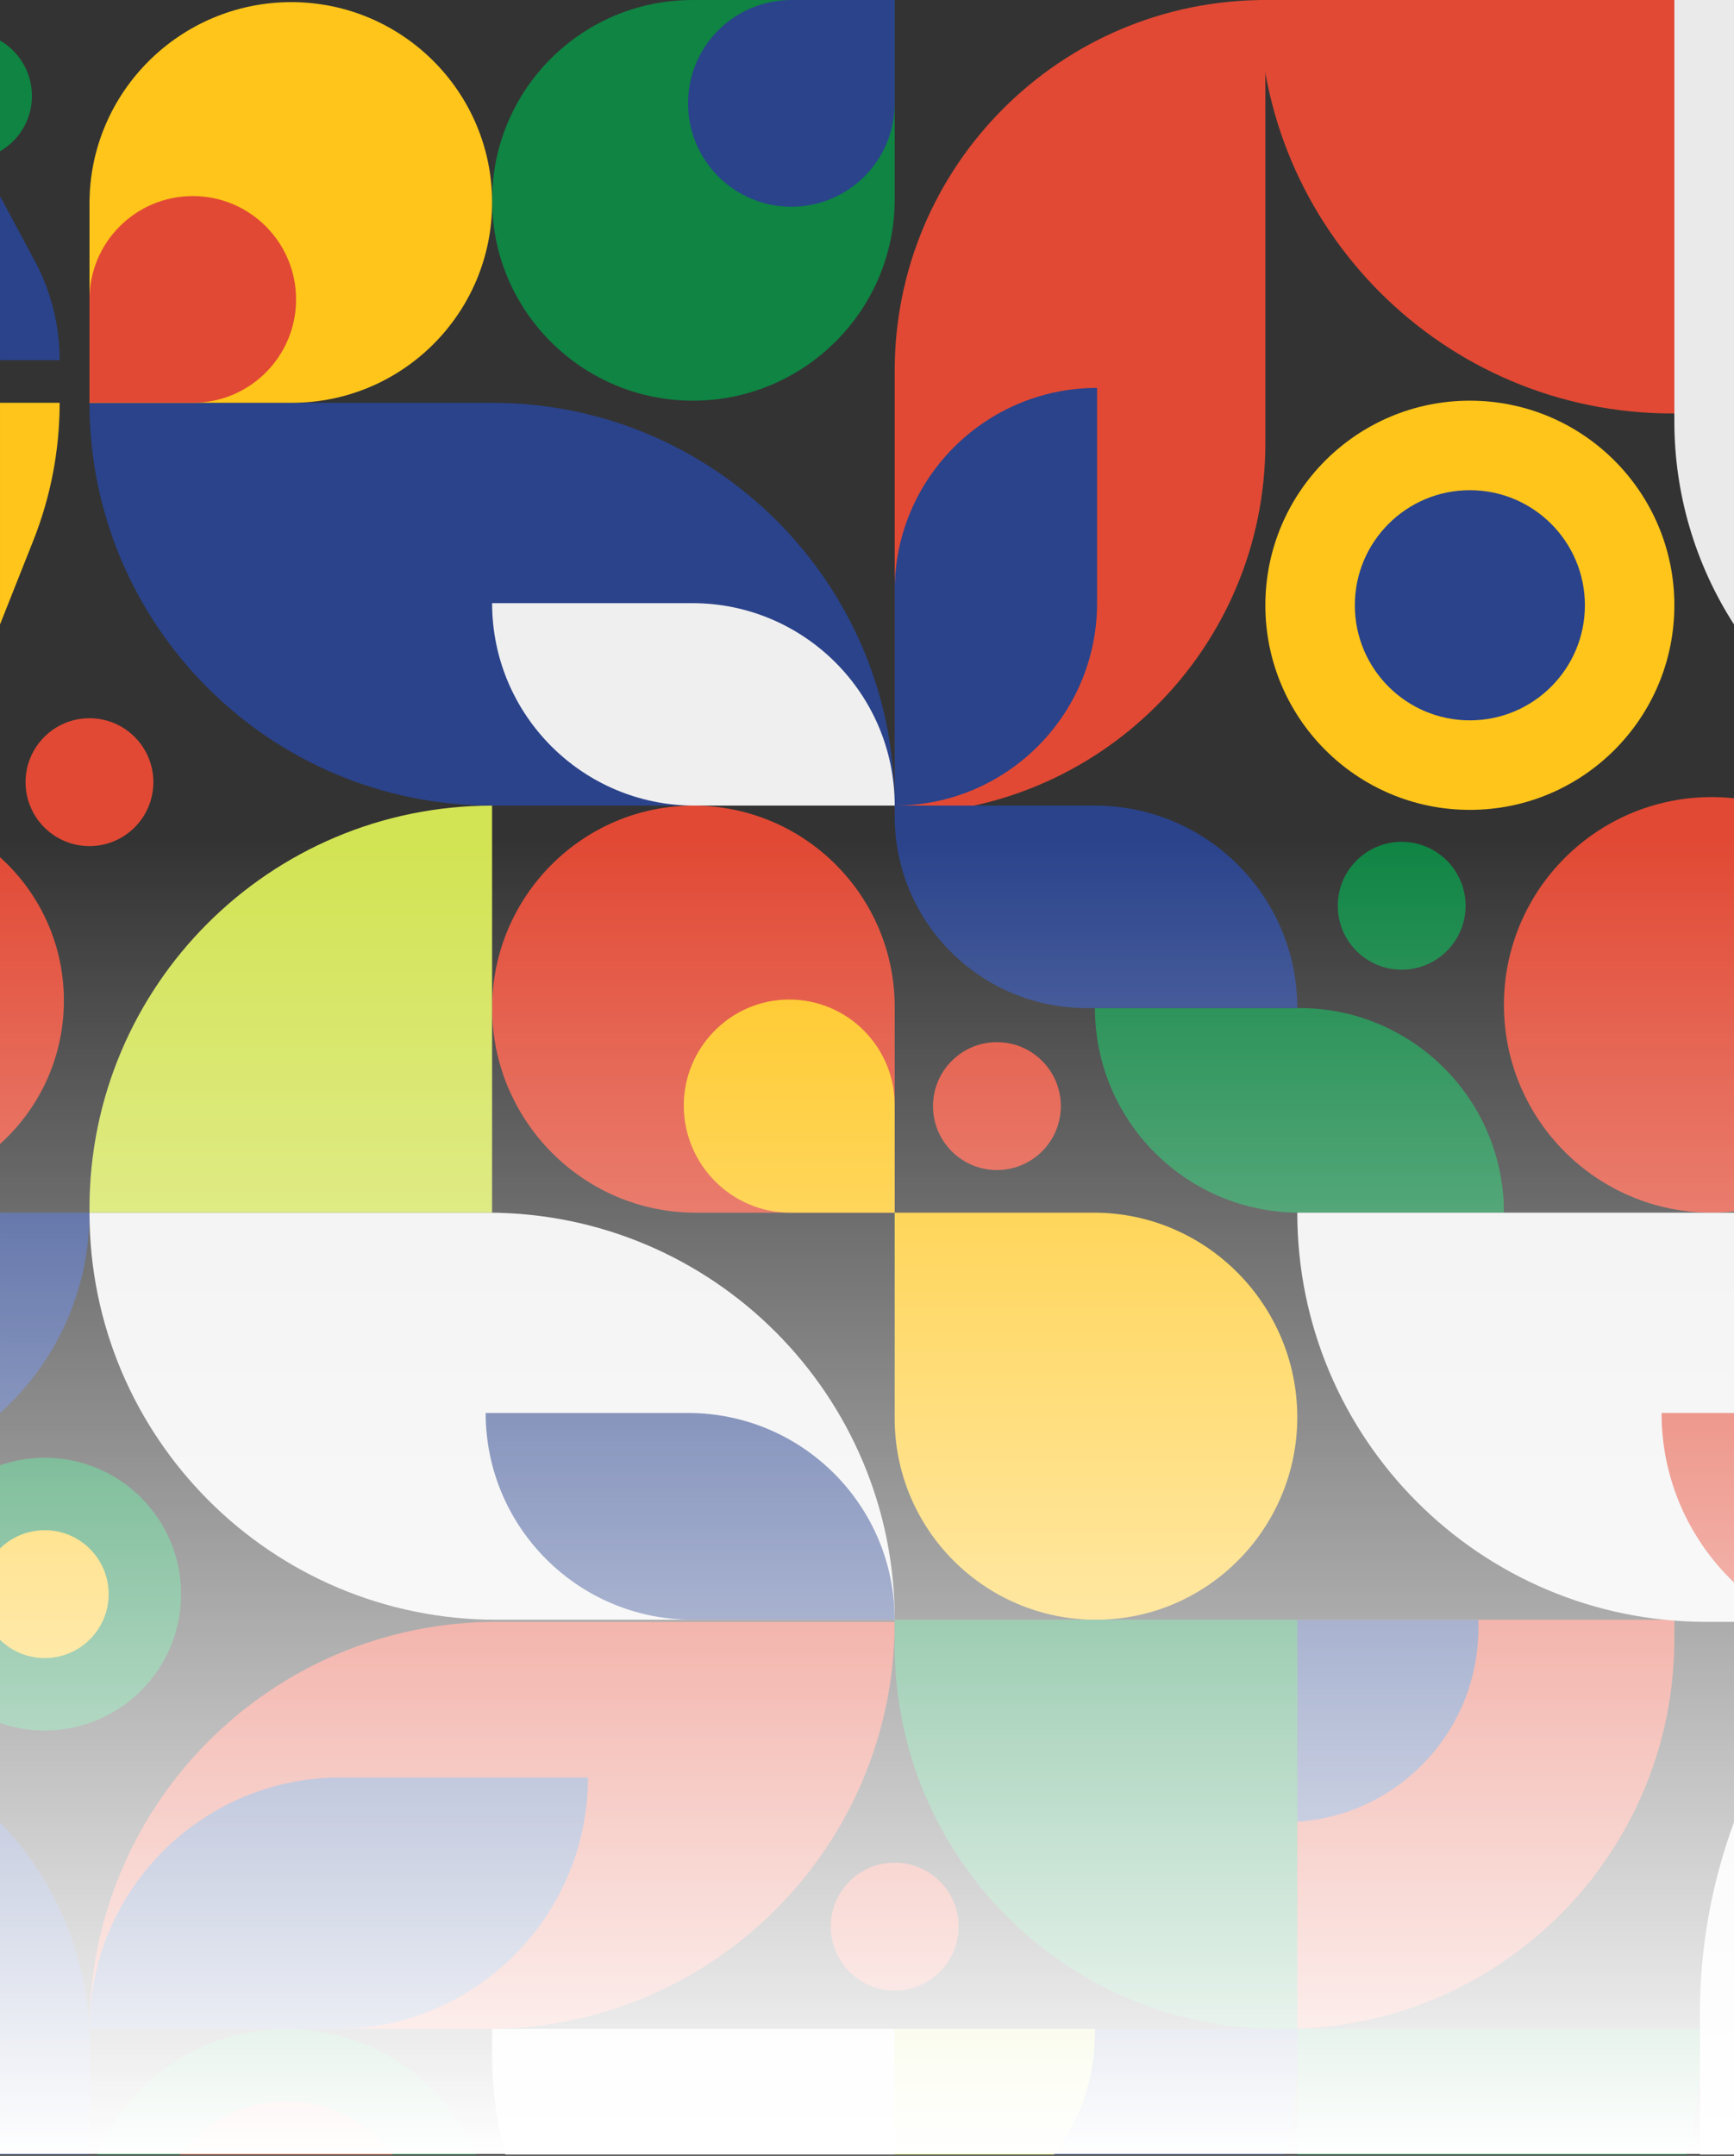 <svg width="375" height="466" viewBox="0 0 375 466" fill="none" xmlns="http://www.w3.org/2000/svg">
<rect x="0" y="0" width="375" height="466" fill="#333333" stroke="none"/>
<g clip-path="url(#clip0_3212_2872)">
<circle cx="370.161" cy="217.218" r="44.917" fill="#E14934"/>
<circle cx="303.131" cy="195.797" r="13.821" fill="#0F8443"/>
<circle cx="215.597" cy="239.102" r="13.821" fill="#E14934"/>
<path d="M193.489 350.125H362.101V354.271C362.101 400.832 324.356 438.577 277.795 438.577C231.234 438.577 193.489 400.832 193.489 354.271V350.125Z" fill="#E14934"/>
<path d="M235.872 350.125H319.717V351.968C319.717 375.121 300.948 393.89 277.795 393.89C254.641 393.89 235.872 375.121 235.872 351.968V350.125Z" fill="#2A438B"/>
<circle cx="19.348" cy="169.075" r="13.821" fill="#E14934"/>
<circle cx="-6.914" cy="20.735" r="13.821" fill="#0F8443"/>
<circle cx="317.876" cy="130.839" r="44.226" fill="#FFC51A"/>
<circle cx="317.878" cy="130.838" r="24.877" fill="#2A438B"/>
<path d="M236.795 217.906H281.021C305.446 217.906 325.247 237.707 325.247 262.132H281.021C256.596 262.132 236.795 242.332 236.795 217.906Z" fill="#0F8443"/>
<path d="M193.489 80.164C193.489 35.893 229.378 0.004 273.649 0.004V95.827C273.649 140.098 237.76 175.987 193.489 175.987V80.164Z" fill="#E14934"/>
<path d="M193.489 127.617C193.489 103.446 213.084 83.852 237.255 83.852V130.381C237.255 154.552 217.66 174.146 193.489 174.146V127.617Z" fill="#2A438B"/>
<path d="M193.489 174.145H236.794C260.965 174.145 280.559 193.739 280.559 217.91H234.951C212.052 217.91 193.489 199.347 193.489 176.448V174.145Z" fill="#2A438B"/>
<path d="M272.267 0.004H374.77V89.377H361.64C312.28 89.377 272.267 49.364 272.267 0.004Z" fill="#E14934"/>
<path d="M362.1 0.004H374.999V134.985C366.578 121.902 362.1 106.672 362.1 91.113V0.004Z" fill="#EAEAEA"/>
<path d="M19.351 528.871H0.002V393.89C12.414 406.745 19.351 423.916 19.351 441.786V528.871Z" fill="#2A438B"/>
<path d="M367.627 528.871H374.998V393.89C370.122 407.145 367.627 421.158 367.627 435.282V528.871Z" fill="#EFEFEF"/>
<path d="M12.9 87.07H0.001V134.982L7.204 116.847C10.967 107.37 12.9 97.266 12.9 87.07Z" fill="#FFC51A"/>
<path d="M19.351 262.137H0.002V305.441L0.503 304.982C12.513 293.973 19.351 278.429 19.351 262.137Z" fill="#2A438B"/>
<path d="M12.9 77.863H0.001V42.39L7.499 56.368C11.045 62.978 12.9 70.362 12.9 77.863Z" fill="#2A438B"/>
<path d="M19.351 87.07H106.421C154.508 87.07 193.491 126.053 193.491 174.14H106.421C58.333 174.14 19.351 135.158 19.351 87.07Z" fill="#2A438B"/>
<path d="M106.424 130.379H149.729C173.899 130.379 193.494 149.973 193.494 174.144H150.189C126.018 174.144 106.424 154.55 106.424 130.379Z" fill="#EFEFEF"/>
<path d="M106.424 43.309C106.424 19.392 125.812 0.004 149.729 0.004H193.494V43.078C193.494 67.122 173.887 86.613 149.843 86.613C125.927 86.613 106.424 67.225 106.424 43.309Z" fill="#0F8443"/>
<path d="M106.424 43.766C106.424 67.682 87.036 87.07 63.119 87.07H19.354V43.996C19.354 19.952 38.961 0.461 63.004 0.461C86.921 0.461 106.424 19.849 106.424 43.766Z" fill="#FFC51A"/>
<path d="M106.424 217.909C106.424 242.208 126.121 262.137 150.42 262.137H193.494V217.68C193.494 193.637 174.003 174.145 149.959 174.145C125.915 174.145 106.424 193.866 106.424 217.909Z" fill="#E14934"/>
<path d="M280.554 306.364C280.554 282.066 260.856 262.137 236.558 262.137H193.484V306.593C193.484 330.637 212.975 350.128 237.019 350.128C261.062 350.128 280.554 330.408 280.554 306.364Z" fill="#FFC51A"/>
<path d="M147.876 238.987C147.876 251.708 158.189 262.137 170.91 262.137H193.484V238.872C193.484 226.278 183.274 216.068 170.68 216.068C158.086 216.068 147.876 226.392 147.876 238.987Z" fill="#FFC51A"/>
<path d="M148.799 22.347C148.799 10.007 158.802 0.004 171.142 0.004H193.486V22.347C193.486 34.687 183.482 44.691 171.142 44.691C158.802 44.691 148.799 34.687 148.799 22.347Z" fill="#2A438B"/>
<path d="M64.032 64.727C64.032 77.067 54.029 87.07 41.689 87.07H19.346V64.727C19.346 52.387 29.349 42.384 41.689 42.384C54.029 42.384 64.032 52.387 64.032 64.727Z" fill="#E14934"/>
<path d="M280.554 262.137H395.265V350.589H369.006C320.155 350.589 280.554 310.987 280.554 262.137Z" fill="#EFEFEF"/>
<path d="M359.332 305.438H417.379V356.113H410.008C382.02 356.113 359.332 333.425 359.332 305.438Z" fill="#E14934"/>
<circle cx="-27.876" cy="216.298" r="41.692" fill="#E14934"/>
<path d="M19.351 261.215C19.351 213.127 58.333 174.145 106.421 174.145V262.136H19.351V261.215Z" fill="#D2E353"/>
<path d="M19.351 262.137H105.499C154.096 262.137 193.491 301.532 193.491 350.128H107.342C58.746 350.128 19.351 310.733 19.351 262.137Z" fill="#EFEFEF"/>
<path d="M193.489 350.586H107.341C58.744 350.586 19.349 389.981 19.349 438.577H105.498C154.094 438.577 193.489 399.182 193.489 350.586Z" fill="#E14934"/>
<path d="M127.15 384.215H73.711C43.688 384.215 19.349 408.553 19.349 438.576H72.789C102.812 438.576 127.15 414.238 127.15 384.215Z" fill="#2A438B"/>
<path d="M105.031 305.438H148.797C173.476 305.438 193.483 325.444 193.483 350.124H149.718C125.038 350.124 105.031 330.117 105.031 305.438Z" fill="#2A438B"/>
<circle cx="193.487" cy="416.465" r="13.821" fill="#E14934"/>
<path d="M193.489 350.125H280.559V438.577H276.413C230.615 438.577 193.489 401.451 193.489 355.653V350.125Z" fill="#0F8443"/>
<path d="M367.627 438.578H280.557V527.03H284.703C330.501 527.03 367.627 489.904 367.627 444.106V438.578Z" fill="#0F8443"/>
<path d="M280.554 438.578H193.484V527.03H197.63C243.427 527.03 280.554 489.904 280.554 444.106V438.578Z" fill="#2A438B"/>
<path d="M106.424 438.578H193.494V527.03H189.348C143.55 527.03 106.424 489.904 106.424 444.106V438.578Z" fill="#EFEFEF"/>
<path d="M236.795 438.578H193.49V482.804C217.407 482.804 236.795 463.416 236.795 439.5V438.578Z" fill="#D2E353"/>
<circle cx="9.673" cy="344.597" r="29.484" fill="#0F8443"/>
<circle cx="61.961" cy="483.035" r="44.456" fill="#0F8443"/>
<circle cx="61.958" cy="483.035" r="28.793" fill="#E14934"/>
<circle cx="9.677" cy="344.594" r="13.821" fill="#FFC51A"/>
<rect width="375" height="465.642" fill="url(#paint0_linear_3212_2872)"/>
</g>
<defs>
<linearGradient id="paint0_linear_3212_2872" x1="187" y1="181.496" x2="187" y2="465.996" gradientUnits="userSpaceOnUse">
<stop stop-color="white" stop-opacity="0"/>
<stop offset="1" stop-color="white"/>
</linearGradient>
<clipPath id="clip0_3212_2872">
<rect width="375" height="465.756" fill="white"/>
</clipPath>
</defs>
</svg>
